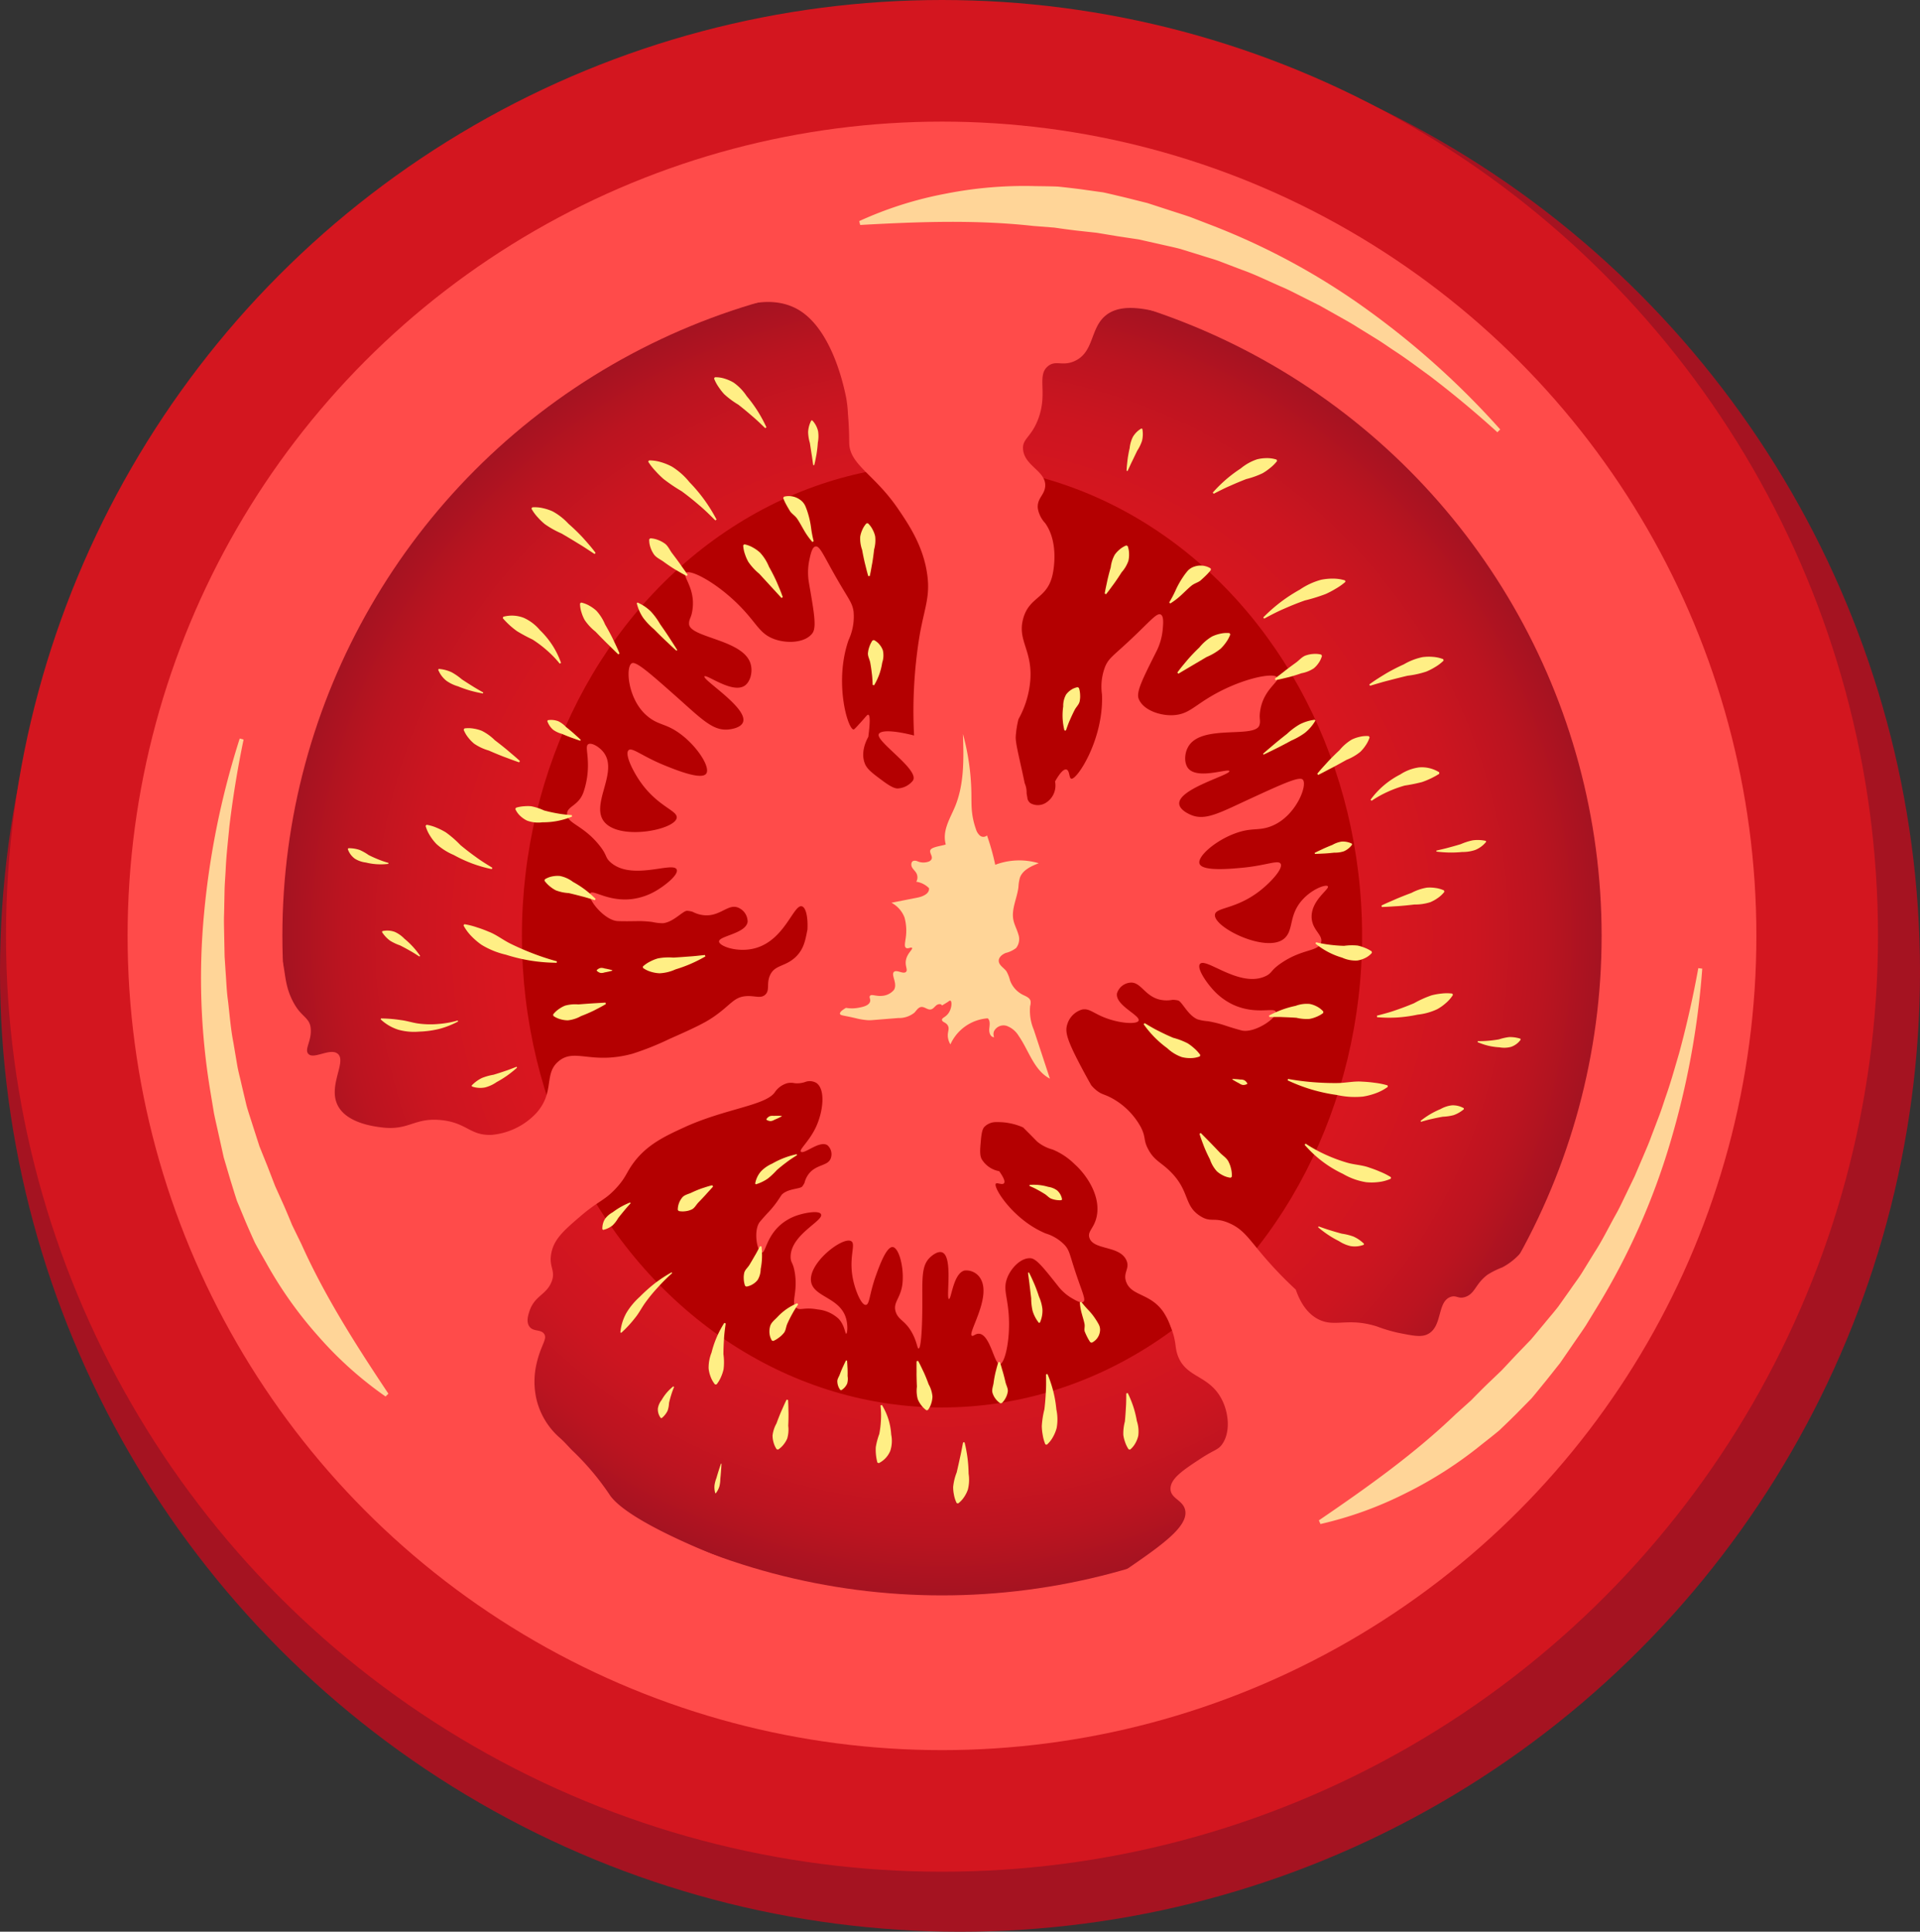 <svg id="Pizza" xmlns="http://www.w3.org/2000/svg" xmlns:xlink="http://www.w3.org/1999/xlink" viewBox="0 0 395.342 397.812"><rect x="0" y="0" width="395.342" height="397.812" fill="#333333" stroke="none"/><defs><radialGradient id="radial-gradient" cx="193.964" cy="192.729" r="167.689" gradientUnits="userSpaceOnUse"><stop offset="0" stop-color="#ff4b4a"/><stop offset="1" stop-color="#ff4b4a"/></radialGradient><radialGradient id="radial-gradient-2" cx="193.964" cy="192.729" r="135.821" gradientUnits="userSpaceOnUse"><stop offset="0" stop-color="#e0161f"/><stop offset="0.5" stop-color="#de161f"/><stop offset="0.68" stop-color="#d7161f"/><stop offset="0.808" stop-color="#cc1520"/><stop offset="0.911" stop-color="#bb1420"/><stop offset="1" stop-color="#a51321"/></radialGradient></defs><g id="Ingreds"><g id="Tomato_Big" data-name="Tomato Big"><circle id="Flesh_B" data-name="Flesh B" cx="197.671" cy="200.142" r="197.671" style="fill:#a51321"/><circle id="Flesh_B-2" data-name="Flesh B" cx="193.964" cy="192.729" r="192.729" style="fill:#d3161f"/><circle id="Flesh_A" data-name="Flesh A" cx="193.964" cy="192.729" r="167.689" style="fill:url(#radial-gradient)"/><circle id="Shadow_B" data-name="Shadow B" cx="193.964" cy="192.729" r="135.821" style="fill:url(#radial-gradient-2)"/><ellipse id="Shadow_A" data-name="Shadow A" cx="193.964" cy="192.729" rx="86.5" ry="97.123" style="fill:#b40001"/><path d="M1305.684,1527.791c.028-.105-.581-.177-1.717-.267C1305.037,1527.797,1305.656,1527.898,1305.684,1527.791Z" transform="translate(-1136 -1200)" style="fill:#ff4b4a"/><path d="M1451.369,1454.949c-.176-.093-1.819,3.862-6.07,6.07a16.153,16.153,0,0,0-3.035,1.518c-2.48,1.862-2.519,3.879-4.553,4.553-1.464.485-1.808-.439-3.035,0-2.775.993-1.631,5.938-4.553,7.588-1.364.77-2.995.443-6.257-.211a32.394,32.394,0,0,1-4.365-1.307c-6.135-1.926-8.681.314-12.14-1.518-1.442-.763-3.268-2.353-4.553-6.07-.979-.901-2.631-2.469-4.553-4.553-4.887-5.297-5.67-7.587-9.105-9.105-3.163-1.398-3.747-.008-6.07-1.518-3.383-2.198-2.046-5.083-6.07-9.105-1.997-1.996-3.291-2.23-4.553-4.553-1.091-2.008-.442-2.399-1.518-4.553a14.985,14.985,0,0,0-6.07-6.07c-1.534-.822-1.938-.663-3.035-1.518a7.219,7.219,0,0,1-1.145-1.111c-.47-.832-1.091-1.94-1.89-3.442-3.151-5.922-3.543-7.554-3.035-9.105a4.514,4.514,0,0,1,3.035-3.035c1.341-.276,2.154.572,4.094,1.422,3.37,1.477,7.24,1.687,7.551.872.42-1.101-4.838-3.152-4.452-5.615a3.137,3.137,0,0,1,2.808-2.226c2.139-.132,2.922,2.806,6.06,3.515a6.376,6.376,0,0,0,2.567.032h.002a4.666,4.666,0,0,1,1.148.132c.812.212,2.004,3.057,4.014,3.886a9.964,9.964,0,0,0,2.172.392,23.898,23.898,0,0,1,2.508.57c.925.257,1.033.341,2.439.769.908.276,1.727.503,1.918.551,2.698.673,7.478-2.634,7.083-3.841-.319-.974-4.051.659-8.669-1.396a12.994,12.994,0,0,1-3.917-2.772c-1.624-1.669-3.78-4.782-3.038-5.677,1.198-1.444,8.197,5.015,13.512,2.505,1.429-.675.941-1.15,3.276-2.729,4.371-2.955,7.548-2.296,8.132-4.161.51-1.63-1.9-2.538-1.935-5.324-.044-3.47,3.783-5.736,3.336-6.293-.347-.433-3.04.457-5.08,2.623-3.09,3.281-1.84,6.327-3.871,8.122-3.562,3.148-14.646-2.246-14.291-4.91.208-1.56,4.434-1.036,9.461-5.063,2.216-1.776,4.632-4.471,4.058-5.418-.511-.843-2.973.38-7.965.842-2.478.229-8.149.754-8.725-.834-.525-1.449,3.176-4.69,7.204-6.205,3.745-1.408,4.931-.406,7.841-1.645,4.859-2.068,7.279-8.428,6.197-9.486-.695-.679-4.002.808-10.649,3.87-6.42,2.958-9.342,4.651-12.312,3.43-.284-.117-2.396-.985-2.465-2.332-.159-3.09,10.567-5.914,10.325-6.713-.19-.626-6.561,1.806-8.477-.565-.912-1.128-.806-3.334.218-4.781,3.022-4.268,13.623-1.343,14.456-4.14.307-1.031-.179-1.232.207-3.284.775-4.12,3.933-5.649,3.473-6.492-.613-1.125-7.052.098-13.165,3.579-4.046,2.304-5.088,3.945-8.132,4.161-2.755.196-6.365-1.016-7.26-3.389-.543-1.44.9-4.231,3.68-9.777a12.509,12.509,0,0,0,1.278-4.511c.106-1.238.232-2.703-.406-3.039-.848-.447-2.273,1.504-6.723,5.637-3.131,2.908-3.921,3.331-4.664,4.93a11.391,11.391,0,0,0-.715,5.887c.392,9.15-5.132,17.629-6.321,17.352-.481-.112-.314-1.723-1.012-1.892-.613-.148-1.454.918-2.332,2.465a4.186,4.186,0,0,1-2.026,4.47,3.098,3.098,0,0,1-3.035,0,1.742,1.742,0,0,1-.599-.851c-.064-.398-.128-.796-.197-1.189a4.771,4.771,0,0,0-.401-2.1c-.878-4.367-1.894-8.051-1.839-9.518a19.269,19.269,0,0,1,.571-3.65,19.648,19.648,0,0,0,2.464-8.491c.265-5.826-2.674-7.787-1.518-12.14,1.241-4.674,4.946-4.061,6.07-9.105.151-.676,1.382-6.548-1.518-10.623a5.923,5.923,0,0,1-1.518-3.035c-.202-2.103,1.383-2.72,1.518-4.553.23-3.148-4.24-4.132-4.553-7.588-.201-2.222,1.593-2.408,3.035-6.07,2.171-5.512-.32-9.083,2.079-11.074,1.618-1.342,2.987.085,5.508-1.067,3.911-1.787,3.2-6.401,6.07-9.105,5.308-5,17.006,2.051,18.211,0,1.443-2.457-11.88-18.486-31.869-22.763-14.061-3.009-25.777.953-36.421,4.553-17.026,5.758-29.588,15.009-28.834,16.693.581,1.295,8.207-3.747,15.232-.334,6.196,3.01,9.324,12.266,10.567,18.545a24.431,24.431,0,0,1,.354,3.217c.283,3.258.249,5.478.268,6.124.134,4.454,5.204,6.403,10.001,13.423,2.346,3.433,5.277,7.831,6.07,13.658.606,4.454-.487,6.568-1.518,12.14a96.061,96.061,0,0,0-1.198,20.964c-3.508-.896-6.515-1.218-7.214-.392-1.165,1.377,8.764,7.612,6.894,9.779a4.318,4.318,0,0,1-3.035,1.518c-.432-.004-1.123-.1-3.035-1.518-2.166-1.605-3.248-2.407-3.72-3.546-1.003-2.422.351-4.968.685-5.56.474-3.658.272-4.478,0-4.553-.206-.056-.435.32-1.517,1.518-.921,1.019-1.381,1.526-1.518,1.518-1.218-.08-4.047-9.795-1.021-18.439a11.394,11.394,0,0,0,1.021-5.842c-.247-1.746-.881-2.38-3.035-6.07-3.062-5.245-3.86-7.526-4.801-7.344-.708.137-1.012,1.575-1.269,2.791a12.511,12.511,0,0,0-.084,4.688c1.054,6.113,1.626,9.203.689,10.423-1.544,2.012-5.35,2.126-7.93,1.14-2.85-1.089-3.373-2.962-6.577-6.339-4.843-5.104-10.65-8.139-11.563-7.241-.684.673,1.895,3.053,1.443,7.22-.225,2.076-.749,2.127-.754,3.203-.013,2.918,10.981,3.19,12.637,8.151.561,1.682.023,3.824-1.177,4.639-2.521,1.713-7.915-2.461-8.277-1.916-.463.695,8.984,6.506,7.937,9.417-.457,1.269-2.729,1.488-3.035,1.518-3.197.307-5.503-2.16-10.79-6.851-5.475-4.857-8.209-7.239-9.07-6.79-1.343.699-.869,7.487,3.182,10.874,2.426,2.029,3.852,1.414,7.028,3.846,3.417,2.616,6.02,6.791,5.097,8.026-1.012,1.353-6.287-.792-8.592-1.73-4.644-1.889-6.646-3.772-7.38-3.114-.824.74.707,4.02,2.314,6.361,3.645,5.312,7.84,6.035,7.588,7.588-.411,2.53-12.222,4.781-15.1.559-2.52-3.697,3.252-10.239-.075-14.216-.886-1.059-2.397-1.913-3.035-1.518-.661.41.017,1.912-.072,4.86a16.92,16.92,0,0,1-.902,4.986c-1.001,2.89-3.411,2.864-3.395,4.535.018,1.954,3.25,2.244,6.577,6.339,1.777,2.187,1.173,2.501,2.345,3.561,4.359,3.942,12.93-.212,13.658,1.518.451,1.071-2.514,3.426-4.553,4.553a13.002,13.002,0,0,1-4.553,1.518c-5.015.629-8.114-2.016-8.701-1.176-.728,1.04,2.889,5.591,5.666,5.728.197.01,1.047.03,1.995.029.152,0,.406-.004.913-.009,1.608-.018,1.477-.021,1.645-.02a23.283,23.283,0,0,1,2.566.182,9.939,9.939,0,0,0,2.193.254c2.164-.211,4.129-2.589,4.968-2.556a4.674,4.674,0,0,1,1.137.206l.002.001a6.373,6.373,0,0,0,2.466.713c3.209.231,4.809-2.354,6.819-1.608a3.137,3.137,0,0,1,2.042,2.944c-.344,2.469-5.971,2.909-5.888,4.084.067.95,3.853,2.356,7.479,1.353,6.112-1.691,7.886-9.154,9.604-8.607.818.261,1.253,2.229,1.123,4.807-.408,1.87-.624,4.045-2.641,5.815-2.107,1.85-4.106,1.433-5.071,3.574-.779,1.729.029,3.103-1,4.013-.948.84-2.161.136-3.967.282-2.52.203-3.084,1.807-6.655,4.27-1.871,1.29-4.259,2.411-9.105,4.553a57.633,57.633,0,0,1-7.588,3.035c-8.483,2.306-11.835-1.219-15.176,1.518-3.167,2.594-.73,6.23-4.553,10.623a14.35,14.35,0,0,1-9.105,4.553c-4.62.285-5.193-2.509-10.623-3.035-5.523-.535-6.528,2.202-12.14,1.518-1.631-.199-7.259-.885-9.105-4.553-2.046-4.065,1.937-9.045,0-10.623-1.562-1.273-4.986,1.288-6.07,0-.829-.984.825-2.741.5-5.374-.241-1.954-1.743-2.239-3.14-4.508-3.41-5.543-1.05-9.649-4.949-12.882-.881-.731-2.127-1.764-3.035-1.518-5.326,1.446-4.993,61.219,25.798,97.123,29.904,34.871,79.538,36.901,89.336,37.672-7.461-1.902-36.938-12.206-42.292-19.462a54.064,54.064,0,0,0-7.588-9.105c-1.013-.956-1.65-1.841-3.035-3.035a15.248,15.248,0,0,1-4.553-7.588,16.224,16.224,0,0,1,0-7.588c.885-3.826,2.285-5.03,1.517-6.07-.706-.958-2.248-.377-3.035-1.518-.648-.939-.246-2.262,0-3.035,1.049-3.295,3.448-3.395,4.553-6.07,1.003-2.43-.622-3.041,0-6.07.593-2.89,2.66-4.663,6.07-7.588,3.738-3.206,5.019-3.134,7.588-6.07,1.674-1.913,1.791-2.791,3.035-4.553,2.826-4,6.67-5.769,10.623-7.588,8.323-3.83,16.629-4.474,18.637-7.168a4.645,4.645,0,0,1,2.609-1.938,3.617,3.617,0,0,1,1.518,0,5.06,5.06,0,0,0,2.372-.319,2.652,2.652,0,0,1,2.181.319c1.822,1.375,1.33,5.814-.146,9-1.362,2.939-3.522,4.687-3.121,5.098.646.664,3.85-2.408,5.48-1.318a2.468,2.468,0,0,1,.659,2.74c-.614,1.57-2.969,1.157-4.513,3.161a5.015,5.015,0,0,0-.872,1.82l-.001.001a3.665,3.665,0,0,1-.474.775c-.42.509-2.844.418-4.101,1.578-.214.197-.072.062-.999,1.42a18.834,18.834,0,0,1-1.236,1.601c-.489.575-.585.624-1.355,1.486-.497.556-.93,1.065-1.028,1.186-1.373,1.702-.595,6.207.396,6.325.801.095.87-3.109,3.865-5.723a10.223,10.223,0,0,1,3.274-1.878c1.729-.607,4.663-1.114,5.055-.289.634,1.333-6.291,4.189-6.259,8.811.009,1.242.509,1.052.863,3.24.662,4.096-.859,6.145.278,7.179.778.708,1.553-.154,4.439.381a7.345,7.345,0,0,1,4.35,1.968c1.232,1.369,1.285,3.076,1.518,3.035.22-.038.377-1.602,0-3.035-1.148-4.366-6.44-4.458-7.185-7.447-.97-3.891,6.521-9.66,8.232-8.571,1.044.665-.728,3.506.482,8.426.533,2.169,1.657,4.784,2.523,4.688.77-.086.713-2.247,2.035-5.962.656-1.844,2.158-6.063,3.482-5.949,1.208.104,2.296,3.818,2.043,7.193-.249,3.321-2.069,4.105-1.421,6.138.565,1.774,2.037,1.772,3.468,4.518.935,1.795.969,3.065,1.249,3.042.526-.044.751-4.544.762-8.879.014-5.559-.227-8.204,1.627-9.919.177-.164,1.495-1.384,2.48-.987,2.257.909.723,9.496,1.373,9.588.51.072.883-5.279,3.208-5.862a3.401,3.401,0,0,1,3.339,1.738c2.2,3.838-2.737,11.179-1.83,11.684.326.182.694-.437,1.45-.405,2.335.098,3.167,6.341,4.308,6.266,1.013-.067,2.259-5.115,1.802-10.578-.305-3.649-1.131-4.936-.278-7.179.772-2.03,2.831-4.205,4.82-4.058,1.207.089,2.721,2.042,5.757,5.861a9.836,9.836,0,0,0,2.796,2.405c.848.486,1.851,1.06,2.303.716.6-.457-.321-2.12-1.797-6.662-1.039-3.196-1.079-3.9-1.974-4.959a8.96,8.96,0,0,0-3.963-2.458c-6.658-2.749-10.879-9.495-10.289-10.252.239-.306,1.333.346,1.685-.096.308-.388-.174-1.341-.987-2.479a5.295,5.295,0,0,1-3.622-2.508c-.422-.873-.326-1.929-.134-4.039.169-1.865.474-2.321.698-2.576a3.353,3.353,0,0,1,2.479-.987,12.884,12.884,0,0,1,5.501,1.093c1.221,1.218,1.518,1.517,1.518,1.518,1.062,1.074,1.216,1.257,1.518,1.517a8.385,8.385,0,0,0,3.035,1.518,13.931,13.931,0,0,1,4.553,3.035c2.322,2.06,5.361,6.368,4.553,10.623-.488,2.57-2.004,3.148-1.517,4.553.883,2.546,6.171,1.522,7.588,4.553.828,1.77-.769,2.563,0,4.553,1.117,2.888,4.885,2.249,7.588,6.07a13.769,13.769,0,0,1,1.518,3.035c1.302,3.211.809,4.192,1.517,6.07,1.76,4.662,6.506,3.887,9.105,9.105,1.39,2.79,1.724,6.674,0,9.105-.861,1.214-1.492,1.019-4.553,3.035-3.389,2.233-6.031,3.974-6.07,6.07-.04,2.135,2.654,2.34,3.035,4.553.573,3.326-4.909,7.17-12.14,12.14-4.789,3.292-6.18,3.761-6.07,4.553.397,2.866,19.887,5.753,34.904,1.518C1436.371,1518.129,1452.035,1455.302,1451.369,1454.949Z" transform="translate(-1136 -1200)" style="fill:#ff4b4a"/><path d="M1341.888,1480.51c.242.706.409,1.407.63,2.102q.291,1.043.531,2.075c.161.69.611,1.354.431,2.06a3.745,3.745,0,0,1-.373,1.075,4.053,4.053,0,0,1-.829,1.132l-.306.03a3.726,3.726,0,0,1-1.024-.977,3.614,3.614,0,0,1-.54-1.037c-.283-.703.084-1.448.18-2.169q.142-1.083.391-2.158c.193-.716.351-1.428.602-2.134Z" transform="translate(-1136 -1200)" style="fill:#ffef85"/><path d="M1358.637,1468.089a19.669,19.669,0,0,0,1.461,1.698,12.359,12.359,0,0,1,1.474,1.859,12.011,12.011,0,0,1,.701,1.173,2.306,2.306,0,0,1,.21,1.395,3.004,3.004,0,0,1-1.677,2.297l-.296-.085a8.604,8.604,0,0,1-.698-1.193c-.173-.341-.299-.63-.407-.895-.249-.499.034-1.068-.102-1.729-.127-.633-.356-1.337-.559-2.087a11.31,11.31,0,0,1-.399-2.331Z" transform="translate(-1136 -1200)" style="fill:#ffef85"/><path d="M1325.036,1480.248c.444.779.798,1.583,1.189,2.384q.545,1.21.989,2.452a6.196,6.196,0,0,1,.786,2.509,4.944,4.944,0,0,1-.229,1.363,4.445,4.445,0,0,1-.712,1.428l-.304.047a4.74,4.74,0,0,1-1.121-1.12,5.141,5.141,0,0,1-.666-1.181,6.561,6.561,0,0,1-.17-2.564q-.061-1.29-.076-2.6c.017-.88-.019-1.751.016-2.644Z" transform="translate(-1136 -1200)" style="fill:#ffef85"/><path d="M1310.407,1480.197c.063.539.071,1.068.109,1.602q.029.796.009,1.582a3.492,3.492,0,0,1-.092,1.563,3.002,3.002,0,0,1-1.202,1.349l-.202-.039a3.002,3.002,0,0,1-.613-1.699c-.051-.537.312-.994.496-1.485q.273-.738.597-1.466c.234-.482.438-.969.697-1.446Z" transform="translate(-1136 -1200)" style="fill:#ffef85"/><path d="M1284.558,1501.433q-.076,1.566-.235,3.116a6.766,6.766,0,0,1-.193,1.543,4.297,4.297,0,0,1-.748,1.436l-.101-.02a4.295,4.295,0,0,1-.16-1.611,6.765,6.765,0,0,1,.395-1.504q.428-1.498.941-2.98Z" transform="translate(-1136 -1200)" style="fill:#ffef85"/><path d="M1300.342,1468.634a20.498,20.498,0,0,0-1.235,1.99q-.553.997-.997,1.995c-.302.673-.289,1.471-.796,1.991a4.914,4.914,0,0,1-.843.793,5.664,5.664,0,0,1-1.242.753l-.295-.088a3.382,3.382,0,0,1-.483-1.451,3.839,3.839,0,0,1,.087-1.344c.168-.881.962-1.431,1.535-2.043a11.883,11.883,0,0,1,1.902-1.652,12.035,12.035,0,0,1,2.175-1.185Z" transform="translate(-1136 -1200)" style="fill:#ffef85"/><path d="M1292.797,1456.694a15.967,15.967,0,0,1,.102,2.329,14.747,14.747,0,0,1-.272,2.327,4.378,4.378,0,0,1-.638,2.264,3.697,3.697,0,0,1-.938.826,3.51,3.51,0,0,1-1.369.52l-.264-.159a4.697,4.697,0,0,1-.272-1.394,4.201,4.201,0,0,1,.07-1.137c.09-.715.735-1.176,1.104-1.789q.549-.912,1.094-1.868c.39-.632.709-1.298,1.08-1.973Z" transform="translate(-1136 -1200)" style="fill:#ffef85"/><path d="M1347.869,1462.052c.423.793.775,1.615,1.137,2.439q.516,1.244.927,2.529a8.709,8.709,0,0,1,.711,2.6,5.96,5.96,0,0,1-.53,2.777l-.204.025a7.274,7.274,0,0,1-1.291-2.459,11.518,11.518,0,0,1-.291-2.595l-.314-2.614c-.091-.88-.231-1.753-.34-2.641Z" transform="translate(-1136 -1200)" style="fill:#ffef85"/><path d="M1300.119,1437.888c-.75.476-1.486.943-2.173,1.476q-1.042.773-2.002,1.612a15.461,15.461,0,0,1-1.84,1.737,8.798,8.798,0,0,1-2.455,1.181l-.155-.135a5.204,5.204,0,0,1,1.234-2.57,7.326,7.326,0,0,1,2.266-1.553,17.446,17.446,0,0,1,2.461-1.174,18.008,18.008,0,0,1,2.588-.765Z" transform="translate(-1136 -1200)" style="fill:#ffef85"/><path d="M1274.402,1462.19a38.295,38.295,0,0,0-2.889,2.868,32.786,32.786,0,0,0-2.56,3.099c-.798,1.074-1.375,2.285-2.227,3.3a23.793,23.793,0,0,1-2.804,3.023l-.184-.091a10.152,10.152,0,0,1,1.274-4.064,14.429,14.429,0,0,1,2.69-3.234,34.104,34.104,0,0,1,3.115-2.789,28.886,28.886,0,0,1,3.465-2.279Z" transform="translate(-1136 -1200)" style="fill:#ffef85"/><path d="M1351.686,1482.967a25.611,25.611,0,0,1,1.193,3.56,24.669,24.669,0,0,1,.635,3.738,9.784,9.784,0,0,1,.058,3.818,7.918,7.918,0,0,1-.735,1.811,5.918,5.918,0,0,1-1.29,1.632l-.3-.072a8.473,8.473,0,0,1-.543-1.943,11.273,11.273,0,0,1-.19-1.801,18.159,18.159,0,0,1,.535-3.469q.209-1.756.297-3.557c.085-1.205.057-2.416.039-3.651Z" transform="translate(-1136 -1200)" style="fill:#ffef85"/><path d="M1298.267,1488.301c.071.9.06,1.783.094,2.676q.009,1.33-.057,2.646a6.488,6.488,0,0,1-.208,2.615,5.12,5.12,0,0,1-.703,1.188,4.628,4.628,0,0,1-1.167,1.095l-.302-.06a4.633,4.633,0,0,1-.656-1.459,5.123,5.123,0,0,1-.193-1.367,6.49,6.49,0,0,1,.812-2.495q.444-1.24.964-2.464c.373-.811.703-1.631,1.115-2.434Z" transform="translate(-1136 -1200)" style="fill:#ffef85"/><path d="M1348.004,1444.022a10.84,10.84,0,0,1,1.92.017,10.517,10.517,0,0,1,1.909.38,4.043,4.043,0,0,1,1.826.729,3.104,3.104,0,0,1,1.027,1.855l-.13.16a4.841,4.841,0,0,1-1.97-.263c-.558-.164-.926-.663-1.423-.98q-.737-.47-1.533-.896c-.527-.301-1.085-.541-1.659-.798Z" transform="translate(-1136 -1200)" style="fill:#ffef85"/><path d="M1282.823,1444.356c-.493.584-1.015,1.105-1.5,1.672q-.75.815-1.504,1.59c-.505.519-.824,1.267-1.522,1.514a3.946,3.946,0,0,1-1.118.3,4.227,4.227,0,0,1-1.422-.035l-.198-.236a4.01,4.01,0,0,1,.853-2.466c.451-.641,1.298-.759,1.975-1.084a21.179,21.179,0,0,1,2.09-.871c.729-.23,1.436-.483,2.187-.648Z" transform="translate(-1136 -1200)" style="fill:#ffef85"/><path d="M1285.426,1472.547c-.144,1.082-.3,2.134-.348,3.194-.075,1.052-.111,2.094-.121,3.132a11.882,11.882,0,0,1,.031,3.11,8.408,8.408,0,0,1-.51,1.547,6.393,6.393,0,0,1-.94,1.583l-.308.002a5.409,5.409,0,0,1-.919-1.627,6.537,6.537,0,0,1-.4-1.661,8.327,8.327,0,0,1,.603-3.283,20.497,20.497,0,0,1,2.623-6.107Z" transform="translate(-1136 -1200)" style="fill:#ffef85"/><path d="M1317.591,1489.338a13.264,13.264,0,0,1,1.327,2.904,13.55,13.55,0,0,1,.592,3.212,6.54,6.54,0,0,1-.191,3.316,4.893,4.893,0,0,1-2.383,2.554l-.278-.133a10.278,10.278,0,0,1-.327-3.172,14.723,14.723,0,0,1,.718-2.7,20.162,20.162,0,0,0,.343-2.868,17.815,17.815,0,0,0-.092-3.013Z" transform="translate(-1136 -1200)" style="fill:#ffef85"/><path d="M1334.616,1497.028a31.264,31.264,0,0,1,.599,3.197,28.456,28.456,0,0,1,.228,3.255,8.345,8.345,0,0,1-.145,3.267,6.604,6.604,0,0,1-.753,1.511,5.233,5.233,0,0,1-1.259,1.359l-.299-.073a6.402,6.402,0,0,1-.563-1.727,7.817,7.817,0,0,1-.161-1.596,11.044,11.044,0,0,1,.729-2.999q.353-1.512.683-3.055c.247-1.029.416-2.072.632-3.129Z" transform="translate(-1136 -1200)" style="fill:#ffef85"/><path d="M1368.212,1486.882a22.209,22.209,0,0,1,1.144,2.796,20.84,20.84,0,0,1,.728,2.955,6.954,6.954,0,0,1,.294,3.046,5.628,5.628,0,0,1-.57,1.481,4.587,4.587,0,0,1-1.104,1.362l-.305-.045a6.106,6.106,0,0,1-.748-1.531,6.946,6.946,0,0,1-.351-1.426,9.77,9.77,0,0,1,.321-2.783q.133-1.406.209-2.85c.077-.968.063-1.938.082-2.934Z" transform="translate(-1136 -1200)" style="fill:#ffef85"/><path d="M1274.802,1485.63a17.076,17.076,0,0,0-.602,1.658q-.258.824-.441,1.637a5.617,5.617,0,0,1-.302,1.617,4.609,4.609,0,0,1-1.196,1.497l-.204-.021a2.917,2.917,0,0,1-.594-1.967,3.75,3.75,0,0,1,.769-1.732,9.695,9.695,0,0,1,1.074-1.536,9.942,9.942,0,0,1,1.333-1.278Z" transform="translate(-1136 -1200)" style="fill:#ffef85"/><path d="M1265.843,1447.805c-.446.51-.9.991-1.312,1.51q-.635.756-1.232,1.515a6.658,6.658,0,0,1-1.165,1.524,4.872,4.872,0,0,1-1.934.928l-.165-.122a3.668,3.668,0,0,1,.555-2.159,4.899,4.899,0,0,1,1.566-1.35,15.587,15.587,0,0,1,1.723-1.129,16.833,16.833,0,0,1,1.848-.886Z" transform="translate(-1136 -1200)" style="fill:#ffef85"/><path d="M1277.386,1318.607c-.838-.41-1.616-.894-2.42-1.357q-1.178-.725-2.287-1.542c-.738-.542-1.674-.901-2.144-1.717a5.279,5.279,0,0,1-.613-1.301,4.61,4.61,0,0,1-.244-1.625l.227-.209a4.986,4.986,0,0,1,1.593.345,5.56,5.56,0,0,1,1.249.644c.78.472,1.111,1.387,1.656,2.1q.816,1.068,1.612,2.174c.512.758,1.065,1.478,1.575,2.255Z" transform="translate(-1136 -1200)" style="fill:#ffef85"/><path d="M1303.273,1311.614a14.776,14.776,0,0,1-1.715-2.402c-.492-.84-.927-1.671-1.401-2.369-.488-.723-1.214-1.061-1.567-1.718-.197-.327-.408-.677-.632-1.087a9.971,9.971,0,0,1-.687-1.465l.134-.277a3.942,3.942,0,0,1,3.327.616,3.137,3.137,0,0,1,1.095,1.315,13.7,13.7,0,0,1,.558,1.565,17.627,17.627,0,0,1,.623,2.901,23.015,23.015,0,0,0,.535,2.773Z" transform="translate(-1136 -1200)" style="fill:#ffef85"/><path d="M1263.316,1334.756c-.822-.761-1.583-1.559-2.387-2.321q-1.173-1.167-2.306-2.351a10.694,10.694,0,0,1-2.229-2.389,7.859,7.859,0,0,1-.656-1.558,6.226,6.226,0,0,1-.311-1.854l.238-.196a5.833,5.833,0,0,1,1.761.692,7.415,7.415,0,0,1,1.388,1.01,9.721,9.721,0,0,1,1.777,2.812q.842,1.438,1.587,2.934c.474,1.013.973,2.005,1.391,3.047Z" transform="translate(-1136 -1200)" style="fill:#ffef85"/><path d="M1255.472,1352.537c-.649-.196-1.27-.44-1.905-.658q-.94-.351-1.853-.746a5.562,5.562,0,0,1-1.8-.834,4.138,4.138,0,0,1-1.222-1.805l.105-.176a4.138,4.138,0,0,1,2.168.217,5.565,5.565,0,0,1,1.59,1.187q.782.616,1.537,1.275c.494.456,1.004.886,1.485,1.363Z" transform="translate(-1136 -1200)" style="fill:#ffef85"/><path d="M1253.786,1368.165a15.463,15.463,0,0,1-6.092,1.177,6.621,6.621,0,0,1-3.165-.342,5.449,5.449,0,0,1-1.361-.929,4.32,4.32,0,0,1-1.053-1.448l.13-.279a7.104,7.104,0,0,1,1.68-.303,7.882,7.882,0,0,1,1.454-.002,11.787,11.787,0,0,1,2.635.86q1.354.371,2.784.619a24.646,24.646,0,0,0,2.936.344Z" transform="translate(-1136 -1200)" style="fill:#ffef85"/><path d="M1258.489,1385.384c-.921-.277-1.805-.579-2.716-.797q-1.345-.364-2.67-.667a8.861,8.861,0,0,1-2.638-.557,6.435,6.435,0,0,1-1.185-.779,5.821,5.821,0,0,1-1.153-1.193l.057-.303a4.412,4.412,0,0,1,1.592-.613,5.317,5.317,0,0,1,1.53-.075,6.546,6.546,0,0,1,2.682,1.22,20.223,20.223,0,0,1,2.466,1.586,21.627,21.627,0,0,1,2.194,1.915Z" transform="translate(-1136 -1200)" style="fill:#ffef85"/><path d="M1296.915,1323.142l-4.566-4.97a11.983,11.983,0,0,1-2.247-2.436,8.524,8.524,0,0,1-.694-1.567,6.695,6.695,0,0,1-.382-1.871l.231-.203a5.812,5.812,0,0,1,1.81.681,7.505,7.505,0,0,1,1.439,1.035,9.669,9.669,0,0,1,1.835,2.912q.851,1.497,1.562,3.066c.45,1.06.912,2.104,1.275,3.196Z" transform="translate(-1136 -1200)" style="fill:#ffef85"/><path d="M1281.245,1396.967a30.545,30.545,0,0,1-2.995,1.512,29.709,29.709,0,0,1-3.159,1.156,8.875,8.875,0,0,1-3.271.799,6.963,6.963,0,0,1-1.711-.286,5.468,5.468,0,0,1-1.713-.812l-.017-.308a6.624,6.624,0,0,1,1.545-1.04,8.3,8.3,0,0,1,1.538-.615,11.75,11.75,0,0,1,3.188-.165q1.602-.096,3.224-.225c1.09-.061,2.168-.203,3.275-.311Z" transform="translate(-1136 -1200)" style="fill:#ffef85"/><path d="M1250.627,1398.274a35.942,35.942,0,0,1-5.275-.429,35.215,35.215,0,0,1-5.196-1.239,16.8,16.8,0,0,1-4.983-2.021,13.83,13.83,0,0,1-2.075-1.759,9.696,9.696,0,0,1-1.662-2.251l.181-.249a15.603,15.603,0,0,1,2.642.671c.836.259,1.627.564,2.401.89,1.566.603,2.892,1.68,4.414,2.432q2.272,1.119,4.673,2.038a50.036,50.036,0,0,0,4.921,1.613Z" transform="translate(-1136 -1200)" style="fill:#ffef85"/><path d="M1283.293,1307.172c-1.104-1.104-2.198-2.187-3.377-3.17q-1.736-1.5-3.561-2.839a35.67,35.67,0,0,1-3.727-2.519,19.158,19.158,0,0,1-1.632-1.612,12.431,12.431,0,0,1-1.519-1.946l.146-.271a8.299,8.299,0,0,1,2.507.371,11.697,11.697,0,0,1,2.256.928,14.439,14.439,0,0,1,3.592,3.195,32.975,32.975,0,0,1,3.075,3.655,34.006,34.006,0,0,1,2.49,4.028Z" transform="translate(-1136 -1200)" style="fill:#ffef85"/><path d="M1242.9,1356.989c-1.077-.347-2.111-.766-3.168-1.147q-1.565-.606-3.091-1.28a10.367,10.367,0,0,1-3.013-1.412,7.76,7.76,0,0,1-1.197-1.233,6.099,6.099,0,0,1-.958-1.64l.156-.266a6.089,6.089,0,0,1,1.899.038,7.753,7.753,0,0,1,1.66.445,10.364,10.364,0,0,1,2.7,1.944q1.331,1.005,2.622,2.076c.847.738,1.717,1.438,2.545,2.209Z" transform="translate(-1136 -1200)" style="fill:#ffef85"/><path d="M1315.686,1341.05c-.041-.808-.058-1.582-.17-2.349-.085-.761-.195-1.504-.326-2.228-.132-.733-.59-1.401-.454-2.128a4.802,4.802,0,0,1,.271-1.142,5.324,5.324,0,0,1,.644-1.31l.297-.081a3.501,3.501,0,0,1,1.182.962,3.918,3.918,0,0,1,.658,1.161,4.657,4.657,0,0,1-.134,2.529,12.91,12.91,0,0,1-.61,2.431,13.365,13.365,0,0,1-1.06,2.234Z" transform="translate(-1136 -1200)" style="fill:#ffef85"/><path d="M1314.782,1318.642c-.277-.897-.47-1.797-.708-2.695q-.315-1.349-.554-2.701a7.042,7.042,0,0,1-.4-2.706,5.498,5.498,0,0,1,.411-1.374,4.837,4.837,0,0,1,.883-1.39l.308-.01a4.836,4.836,0,0,1,.975,1.327,5.499,5.499,0,0,1,.503,1.343,7.042,7.042,0,0,1-.216,2.727q-.146,1.365-.37,2.732c-.177.912-.309,1.823-.524,2.737Z" transform="translate(-1136 -1200)" style="fill:#ffef85"/><path d="M1260.759,1406.765c-.811.509-1.66.923-2.507,1.364q-1.283.622-2.616,1.122a6.884,6.884,0,0,1-2.703.872,5.456,5.456,0,0,1-1.468-.205,4.663,4.663,0,0,1-1.524-.702l-.045-.305a5.232,5.232,0,0,1,1.213-1.13,5.91,5.91,0,0,1,1.26-.686,7.796,7.796,0,0,1,2.722-.247q1.37-.113,2.762-.206l2.815-.171Z" transform="translate(-1136 -1200)" style="fill:#ffef85"/><path d="M1230.331,1410.354a17.438,17.438,0,0,1-3.86,1.531,19.832,19.832,0,0,1-4.179.568,11.985,11.985,0,0,1-4.228-.382,9.421,9.421,0,0,1-3.68-2.146l.077-.19a28.781,28.781,0,0,1,4.07.337c1.291.147,2.523.595,3.828.74a18.484,18.484,0,0,0,3.936.061,19.986,19.986,0,0,0,3.956-.709Z" transform="translate(-1136 -1200)" style="fill:#ffef85"/><path d="M1237.264,1378.99a28.412,28.412,0,0,1-4.016-1.153,28.804,28.804,0,0,1-3.826-1.765,12.536,12.536,0,0,1-3.551-2.254,9.761,9.761,0,0,1-1.308-1.683,7.471,7.471,0,0,1-.93-2.056l.206-.229a8.944,8.944,0,0,1,2.134.64,13.652,13.652,0,0,1,1.829.928,21.375,21.375,0,0,1,3,2.612c1.021.846,2.071,1.664,3.164,2.444,1.08.805,2.234,1.51,3.409,2.227Z" transform="translate(-1136 -1200)" style="fill:#ffef85"/><path d="M1251.252,1336.669a22.017,22.017,0,0,0-2.658-2.752,24.241,24.241,0,0,0-2.962-2.227,35.004,35.004,0,0,1-3.185-1.713,16.798,16.798,0,0,1-2.916-2.664l.086-.296a6.753,6.753,0,0,1,4.258.231,9.302,9.302,0,0,1,3.294,2.516,17.716,17.716,0,0,1,2.597,3.154,17.328,17.328,0,0,1,1.755,3.602Z" transform="translate(-1136 -1200)" style="fill:#ffef85"/><path d="M1258.428,1314.089c-1.141-.739-2.246-1.496-3.4-2.179q-1.703-1.055-3.416-2.047a19.274,19.274,0,0,1-3.437-1.929,12.531,12.531,0,0,1-1.453-1.403,8.944,8.944,0,0,1-1.29-1.778l.145-.272a7.191,7.191,0,0,1,2.228.173,9.896,9.896,0,0,1,1.998.664,12.714,12.714,0,0,1,3.248,2.544,39.339,39.339,0,0,1,2.958,2.861c.915,1.024,1.822,2.041,2.632,3.143Z" transform="translate(-1136 -1200)" style="fill:#ffef85"/><path d="M1293.562,1288.172c-.908-.866-1.784-1.73-2.729-2.518q-1.385-1.207-2.807-2.318a17.52,17.52,0,0,1-2.883-2.137,11.209,11.209,0,0,1-1.145-1.451,8.346,8.346,0,0,1-.97-1.802l.169-.257a6.18,6.18,0,0,1,2.076.308,8.297,8.297,0,0,1,1.798.801,10.379,10.379,0,0,1,2.67,2.77,28.306,28.306,0,0,1,2.262,3.087,29.851,29.851,0,0,1,1.81,3.34Z" transform="translate(-1136 -1200)" style="fill:#ffef85"/><path d="M1275.292,1334.012c-.807-.711-1.572-1.458-2.36-2.186q-1.16-1.109-2.281-2.252a14.323,14.323,0,0,1-2.202-2.317,9.007,9.007,0,0,1-1.335-3.041l.158-.132a9.006,9.006,0,0,1,2.754,1.857,14.319,14.319,0,0,1,1.887,2.581q.924,1.306,1.808,2.646c.575.905,1.173,1.791,1.729,2.712Z" transform="translate(-1136 -1200)" style="fill:#ffef85"/><path d="M1215.966,1377.905a13.188,13.188,0,0,1-2.313.075,12.918,12.918,0,0,1-2.32-.354,5.472,5.472,0,0,1-2.24-.773,4.005,4.005,0,0,1-1.478-2.004l.12-.166a6.856,6.856,0,0,1,2.319.355,10.662,10.662,0,0,1,1.844,1.045q.954.486,1.974.894a20.459,20.459,0,0,0,2.11.724Z" transform="translate(-1136 -1200)" style="fill:#ffef85"/><path d="M1262.075,1399.901a16.067,16.067,0,0,1-1.601.36,1.849,1.849,0,0,1-.8.103,1.56,1.56,0,0,1-.8-.462v-.103a1.56,1.56,0,0,1,.8-.462,1.848,1.848,0,0,1,.8.103,16.123,16.123,0,0,1,1.601.359Z" transform="translate(-1136 -1200)" style="fill:#ffef85"/><path d="M1296.952,1429.907a16.078,16.078,0,0,1-1.486.695,1.849,1.849,0,0,1-.76.272,1.56,1.56,0,0,1-.881-.279l-.022-.1a1.56,1.56,0,0,1,.682-.623,1.848,1.848,0,0,1,.804-.072,16.077,16.077,0,0,1,1.641.007Z" transform="translate(-1136 -1200)" style="fill:#ffef85"/><path d="M1242.47,1419.867a22.815,22.815,0,0,1-2.01,1.615,21.366,21.366,0,0,1-2.205,1.366,7.371,7.371,0,0,1-2.363,1.094,5.192,5.192,0,0,1-2.721-.196l-.047-.2a7.295,7.295,0,0,1,2.134-1.558,11.744,11.744,0,0,1,2.365-.657q1.182-.354,2.366-.762c.798-.257,1.575-.573,2.372-.877Z" transform="translate(-1136 -1200)" style="fill:#ffef85"/><path d="M1222.359,1396.99c-.665-.424-1.309-.852-1.987-1.22q-.999-.574-2.009-1.081a10.285,10.285,0,0,1-2.031-.954,6.623,6.623,0,0,1-1.675-1.788l.077-.191a4.481,4.481,0,0,1,2.55.159,6.221,6.221,0,0,1,1.981,1.4,16.945,16.945,0,0,1,1.753,1.656,17.849,17.849,0,0,1,1.487,1.874Z" transform="translate(-1136 -1200)" style="fill:#ffef85"/><path d="M1235.441,1342.81a25.351,25.351,0,0,1-2.599-.585,23.583,23.583,0,0,1-2.528-.881,7.939,7.939,0,0,1-2.42-1.165,5.535,5.535,0,0,1-1.668-2.259l.122-.165a7.632,7.632,0,0,1,2.641.687,12.424,12.424,0,0,1,2.096,1.451q1.066.711,2.17,1.392c.73.471,1.492.889,2.255,1.332Z" transform="translate(-1136 -1200)" style="fill:#ffef85"/><path d="M1303.447,1295.784c-.121-.775-.206-1.542-.34-2.303l-.35-2.268a8.614,8.614,0,0,1-.359-2.242,5.8,5.8,0,0,1,.65-2.372l.203-.029a4.794,4.794,0,0,1,1.192,2.21,6.757,6.757,0,0,1-.044,2.361q-.077,1.179-.264,2.345c-.143.776-.275,1.548-.482,2.308Z" transform="translate(-1136 -1200)" style="fill:#ffef85"/><path d="M1398.512,1339.775c.713-.596,1.452-1.124,2.161-1.702q1.082-.829,2.173-1.614c.729-.525,1.31-1.304,2.194-1.53a5.556,5.556,0,0,1,1.382-.255,4.989,4.989,0,0,1,1.624.131l.157.265a4.61,4.61,0,0,1-.704,1.484,5.274,5.274,0,0,1-.964,1.068,6.657,6.657,0,0,1-2.55,1.022q-1.298.459-2.636.813c-.903.21-1.789.449-2.709.598Z" transform="translate(-1136 -1200)" style="fill:#ffef85"/><path d="M1376.754,1324.058a23.038,23.038,0,0,0,1.315-2.499,17.619,17.619,0,0,1,1.436-2.596,13.688,13.688,0,0,1,.988-1.336,3.137,3.137,0,0,1,1.429-.941,3.942,3.942,0,0,1,3.363.375l.048.304a9.966,9.966,0,0,1-1.082,1.204c-.333.328-.637.602-.92.857-.528.527-1.321.639-1.997,1.19-.656.531-1.314,1.2-2.028,1.862a14.785,14.785,0,0,1-2.337,1.802Z" transform="translate(-1136 -1200)" style="fill:#ffef85"/><path d="M1407.235,1359.348c.702-.876,1.467-1.68,2.214-2.513q1.147-1.216,2.369-2.348a9.716,9.716,0,0,1,2.515-2.176,7.413,7.413,0,0,1,1.621-.565,5.83,5.83,0,0,1,1.886-.152l.171.256a6.226,6.226,0,0,1-.835,1.685,7.843,7.843,0,0,1-1.079,1.301,10.692,10.692,0,0,1-2.825,1.641q-1.428.805-2.888,1.582c-.991.497-1.95,1.04-2.958,1.53Z" transform="translate(-1136 -1200)" style="fill:#ffef85"/><path d="M1406.697,1375.645c.599-.318,1.211-.582,1.816-.875q.914-.412,1.841-.775a5.563,5.563,0,0,1,1.866-.675,4.137,4.137,0,0,1,2.138.421l.05.199a4.138,4.138,0,0,1-1.692,1.373,5.565,5.565,0,0,1-1.965.277q-.989.114-1.989.177c-.672.025-1.336.078-2.014.078Z" transform="translate(-1136 -1200)" style="fill:#ffef85"/><path d="M1407.004,1394.05a24.634,24.634,0,0,0,2.91.522c.959.12,1.908.19,2.844.214a11.786,11.786,0,0,1,2.771-.059,7.879,7.879,0,0,1,1.391.423,7.098,7.098,0,0,1,1.52.777l.044.305a4.319,4.319,0,0,1-1.428,1.081,5.447,5.447,0,0,1-1.572.494,6.62,6.62,0,0,1-3.129-.59,15.465,15.465,0,0,1-5.489-2.892Z" transform="translate(-1136 -1200)" style="fill:#ffef85"/><path d="M1397.298,1409.145a21.621,21.621,0,0,1,2.655-1.198,20.214,20.214,0,0,1,2.82-.803,6.545,6.545,0,0,1,2.921-.391,5.311,5.311,0,0,1,1.443.515,4.41,4.41,0,0,1,1.346,1.048l-.034.306a5.822,5.822,0,0,1-1.449.808,6.441,6.441,0,0,1-1.36.403,8.87,8.87,0,0,1-2.686-.232q-1.357-.092-2.749-.135c-.934-.055-1.868-.022-2.83-.024Z" transform="translate(-1136 -1200)" style="fill:#ffef85"/><path d="M1378.427,1338.51c.664-.94,1.409-1.805,2.147-2.689q1.134-1.295,2.384-2.482a9.669,9.669,0,0,1,2.6-2.255,7.498,7.498,0,0,1,1.677-.573,5.805,5.805,0,0,1,1.93-.128l.162.262a6.686,6.686,0,0,1-.907,1.68,8.518,8.518,0,0,1-1.118,1.299,11.985,11.985,0,0,1-2.857,1.681l-5.81,3.433Z" transform="translate(-1136 -1200)" style="fill:#ffef85"/><path d="M1371.694,1410.703c.975.582,1.921,1.16,2.918,1.639q1.468.752,2.954,1.379a14.733,14.733,0,0,1,2.987,1.14,9.499,9.499,0,0,1,1.32,1.006,7.6,7.6,0,0,1,1.27,1.388l-.086.296a5.242,5.242,0,0,1-1.913.357,6.827,6.827,0,0,1-1.797-.212,8.406,8.406,0,0,1-3.005-1.836,21.416,21.416,0,0,1-2.647-2.279,22.196,22.196,0,0,1-2.213-2.653Z" transform="translate(-1136 -1200)" style="fill:#ffef85"/><path d="M1401.22,1422.193a50.092,50.092,0,0,0,5.135.669q2.559.209,5.095.179c1.697-.022,3.358-.421,5.031-.289.839.04,1.684.106,2.55.233a15.618,15.618,0,0,1,2.672.535l.056.303a9.696,9.696,0,0,1-2.471,1.313,13.812,13.812,0,0,1-2.631.691,16.801,16.801,0,0,1-5.367-.327,35.233,35.233,0,0,1-5.221-1.125,35.939,35.939,0,0,1-4.943-1.889Z" transform="translate(-1136 -1200)" style="fill:#ffef85"/><path d="M1396.113,1327.154a33.99,33.99,0,0,1,3.55-3.134,32.965,32.965,0,0,1,4.003-2.607,14.436,14.436,0,0,1,4.364-2.017,11.695,11.695,0,0,1,2.428-.235,8.301,8.301,0,0,1,2.506.372l.061.302a12.411,12.411,0,0,1-2.018,1.422,19.181,19.181,0,0,1-2.03,1.07,35.689,35.689,0,0,1-4.297,1.331q-2.133.753-4.231,1.686c-1.413.599-2.774,1.318-4.151,2.055Z" transform="translate(-1136 -1200)" style="fill:#ffef85"/><path d="M1420.452,1386.484c1.016-.499,2.051-.916,3.075-1.377q1.547-.651,3.111-1.227a10.363,10.363,0,0,1,3.148-1.078,7.751,7.751,0,0,1,1.717.055,6.092,6.092,0,0,1,1.828.514l.072.3a6.09,6.09,0,0,1-1.392,1.292,7.742,7.742,0,0,1-1.503.833,10.362,10.362,0,0,1-3.293.479q-1.655.202-3.329.329c-1.122.058-2.234.159-3.365.179Z" transform="translate(-1136 -1200)" style="fill:#ffef85"/><path d="M1355.172,1350.426a13.349,13.349,0,0,1-.367-2.445,12.901,12.901,0,0,1,.12-2.504,4.654,4.654,0,0,1,.604-2.459,3.913,3.913,0,0,1,.966-.92,3.5,3.5,0,0,1,1.41-.578l.261.164a5.322,5.322,0,0,1,.237,1.441,4.798,4.798,0,0,1-.071,1.172c-.081.735-.713,1.241-1.052,1.905q-.503.983-.958,2.038c-.329.701-.57,1.437-.844,2.198Z" transform="translate(-1136 -1200)" style="fill:#ffef85"/><path d="M1363.467,1322.245c.146-.927.368-1.821.549-2.732q.31-1.35.69-2.669a7.043,7.043,0,0,1,.83-2.606,5.489,5.489,0,0,1,.973-1.053,4.836,4.836,0,0,1,1.404-.86l.281.126a4.83,4.83,0,0,1,.292,1.62,5.499,5.499,0,0,1-.139,1.427,7.038,7.038,0,0,1-1.393,2.354q-.731,1.161-1.533,2.291c-.56.742-1.079,1.502-1.674,2.228Z" transform="translate(-1136 -1200)" style="fill:#ffef85"/><path d="M1383.254,1433.33l1.979,2.009q.973,1.001,1.916,2c.631.668,1.494,1.148,1.859,2.003a5.911,5.911,0,0,1,.478,1.352,5.238,5.238,0,0,1,.146,1.651l-.237.197a4.666,4.666,0,0,1-1.603-.496,5.464,5.464,0,0,1-1.229-.829,6.884,6.884,0,0,1-1.427-2.455q-.657-1.261-1.195-2.583c-.335-.895-.689-1.77-.953-2.691Z" transform="translate(-1136 -1200)" style="fill:#ffef85"/><path d="M1404.832,1435.518a30.347,30.347,0,0,0,4.195,2.306,32.491,32.491,0,0,0,4.386,1.625c1.496.433,3.063.464,4.507.996.732.245,1.468.508,2.212.836a14.285,14.285,0,0,1,2.276,1.15l-.018.307a8.465,8.465,0,0,1-2.537.691,11.424,11.424,0,0,1-2.556.032,13.645,13.645,0,0,1-4.766-1.712,23.762,23.762,0,0,1-7.901-6.001Z" transform="translate(-1136 -1200)" style="fill:#ffef85"/><path d="M1419.521,1409.167c1.332-.347,2.64-.686,3.908-1.144,1.271-.43,2.514-.908,3.736-1.422a21.371,21.371,0,0,1,3.628-1.631,13.644,13.644,0,0,1,2.019-.358,8.929,8.929,0,0,1,2.228.006l.132.279a7.471,7.471,0,0,1-1.486,1.698,9.753,9.753,0,0,1-1.74,1.232,12.536,12.536,0,0,1-4.052,1.128,28.834,28.834,0,0,1-4.173.58,28.403,28.403,0,0,1-4.178-.061Z" transform="translate(-1136 -1200)" style="fill:#ffef85"/><path d="M1418.205,1364.694a17.325,17.325,0,0,1,2.723-2.939,17.716,17.716,0,0,1,3.4-2.266,9.305,9.305,0,0,1,3.882-1.454,6.754,6.754,0,0,1,4.143,1.013l-.003.308a16.808,16.808,0,0,1-3.563,1.705,35.027,35.027,0,0,1-3.545.716,24.252,24.252,0,0,0-3.48,1.273,22,22,0,0,0-3.341,1.864Z" transform="translate(-1136 -1200)" style="fill:#ffef85"/><path d="M1417.957,1340.949c1.094-.82,2.257-1.531,3.43-2.246a39.3,39.3,0,0,1,3.66-1.881,12.707,12.707,0,0,1,3.846-1.493,9.878,9.878,0,0,1,2.104-.057,7.191,7.191,0,0,1,2.182.48l.06.302a8.944,8.944,0,0,1-1.75,1.328,12.548,12.548,0,0,1-1.797.922,19.259,19.259,0,0,1-3.849.851q-1.927.455-3.862.97c-1.302.319-2.579.724-3.886,1.1Z" transform="translate(-1136 -1200)" style="fill:#ffef85"/><path d="M1385.718,1301.443a29.91,29.91,0,0,1,2.7-2.673,28.341,28.341,0,0,1,3.06-2.299,10.382,10.382,0,0,1,3.358-1.877,8.294,8.294,0,0,1,1.954-.245,6.179,6.179,0,0,1,2.077.307l.088.295a8.335,8.335,0,0,1-1.451,1.444,11.214,11.214,0,0,1-1.516,1.057,17.53,17.53,0,0,1-3.378,1.21q-1.683.653-3.359,1.405c-1.132.48-2.222,1.053-3.341,1.619Z" transform="translate(-1136 -1200)" style="fill:#ffef85"/><path d="M1396.067,1355.234c.799-.721,1.628-1.395,2.441-2.095q1.234-1.026,2.497-2.009a14.32,14.32,0,0,1,2.553-1.923,9.009,9.009,0,0,1,3.174-.979l.113.172a9.004,9.004,0,0,1-2.159,2.524,14.314,14.314,0,0,1-2.779,1.58q-1.403.769-2.835,1.494c-.965.468-1.913.962-2.892,1.408Z" transform="translate(-1136 -1200)" style="fill:#ffef85"/><path d="M1440.286,1414.407a20.39,20.39,0,0,0,2.229-.081q1.094-.093,2.148-.283a10.654,10.654,0,0,1,2.068-.466,6.853,6.853,0,0,1,2.322.332l.067.194a4.003,4.003,0,0,1-1.996,1.49,5.472,5.472,0,0,1-2.368.091,12.936,12.936,0,0,1-2.322-.333,13.195,13.195,0,0,1-2.192-.742Z" transform="translate(-1136 -1200)" style="fill:#ffef85"/><path d="M1389.767,1422.2a16.129,16.129,0,0,1,1.636.12,1.848,1.848,0,0,1,.796.134,1.561,1.561,0,0,1,.632.674l-.03.098a1.56,1.56,0,0,1-.9.21,1.849,1.849,0,0,1-.736-.33,16.097,16.097,0,0,1-1.428-.808Z" transform="translate(-1136 -1200)" style="fill:#ffef85"/><path d="M1407.51,1452.562c.806.281,1.591.574,2.397.807q1.196.374,2.388.693a11.738,11.738,0,0,1,2.383.588,7.297,7.297,0,0,1,2.178,1.494l-.042.201a5.192,5.192,0,0,1-2.714.275,7.371,7.371,0,0,1-2.394-1.025,21.352,21.352,0,0,1-2.243-1.301,22.78,22.78,0,0,1-2.057-1.556Z" transform="translate(-1136 -1200)" style="fill:#ffef85"/><path d="M1428.497,1430.839a17.85,17.85,0,0,1,1.966-1.363,16.968,16.968,0,0,1,2.157-1.077,6.224,6.224,0,0,1,2.301-.766,4.48,4.48,0,0,1,2.486.587l.018.205a6.618,6.618,0,0,1-2.122,1.226,10.276,10.276,0,0,1-2.221.325q-1.113.194-2.236.452c-.756.157-1.496.379-2.255.592Z" transform="translate(-1136 -1200)" style="fill:#ffef85"/><path d="M1431.763,1375.169c.859-.203,1.709-.382,2.544-.621q1.255-.332,2.48-.704a12.421,12.421,0,0,1,2.426-.782,7.632,7.632,0,0,1,2.726.108l.069.193a5.536,5.536,0,0,1-2.251,1.679,7.938,7.938,0,0,1-2.654.414,23.568,23.568,0,0,1-2.675.111,25.354,25.354,0,0,1-2.657-.193Z" transform="translate(-1136 -1200)" style="fill:#ffef85"/><path d="M1367.972,1296.953c.023-.788.12-1.565.208-2.349q.159-1.17.427-2.321a6.756,6.756,0,0,1,.641-2.273,4.794,4.794,0,0,1,1.781-1.77l.186.087a5.801,5.801,0,0,1-.065,2.458,8.62,8.62,0,0,1-.993,2.042l-.993,2.069c-.349.69-.652,1.399-.993,2.106Z" transform="translate(-1136 -1200)" style="fill:#ffef85"/><g style="opacity:0.82"><path d="M1332.498,1366.468c2.081-4.745,1.949-10.126,1.78-15.305a49.043,49.043,0,0,1,1.738,12.252c.017,1.201-.01,2.406.104,3.602a15.39,15.39,0,0,0,.824,3.71,2.824,2.824,0,0,0,.83,1.351,1.103,1.103,0,0,0,1.458-.031,49.36,49.36,0,0,1,1.694,6.045,14.024,14.024,0,0,1,8.959-.32c-1.576.614-3.326,1.402-3.885,2.998a9.119,9.119,0,0,0-.299,1.939c-.275,2.276-1.487,4.497-1.038,6.746.2,1.002.719,1.911,1,2.892a2.97,2.97,0,0,1-.441,2.888,5.703,5.703,0,0,1-2.121,1.012c-.736.29-1.493.888-1.447,1.678.053.894,1.054,1.374,1.577,2.1a7.38,7.38,0,0,1,.745,1.888,5.38,5.38,0,0,0,2.65,2.96c.627.309,1.407.594,1.572,1.274a2.456,2.456,0,0,1-.081,1.022,9.973,9.973,0,0,0,.741,4.878l3.325,10.091c-3.28-1.701-4.329-5.791-6.439-8.823a4.841,4.841,0,0,0-2.407-2.027,2.179,2.179,0,0,0-2.678,1.122,1.656,1.656,0,0,0,.039,1.178c-.757.042-1.079-.968-1.001-1.722s.251-1.654-.318-2.155a9.139,9.139,0,0,0-7.682,5.37,3.769,3.769,0,0,1-.499-1.348c-.191-1.201.362-1.734,0-2.471-.373-.759-1.226-.74-1.235-1.236-.008-.437.654-.504,1.235-1.235.804-1.012.857-2.544.514-2.706-.076-.036-.219-.028-.514.235l-1.232.746c-.197-.418-.843-.31-1.196-.012s-.639.73-1.092.822c-.683.139-1.302-.581-1.995-.499-.625.073-.972.733-1.413,1.183a5.066,5.066,0,0,1-3.319,1.09q-2.666.213-5.332.427a6.686,6.686,0,0,1-1.101.005,13.628,13.628,0,0,1-2.245-.378c-2.54-.611-3.234-.548-3.313-.914-.046-.211.11-.58,1.235-1.236a7.133,7.133,0,0,0,2.471,0c.786-.14,2.182-.389,2.471-1.235.189-.552-.242-.924,0-1.235.327-.421,1.213.13,2.471,0a3.497,3.497,0,0,0,2.471-1.236c.792-1.325-.682-3.102,0-3.706.581-.515,1.91.545,2.471,0,.439-.427-.263-1.187,0-2.471.287-1.401,1.467-2.178,1.236-2.471-.178-.225-.837.281-1.236,0-.438-.308-.125-1.258,0-2.471a10.22,10.22,0,0,0-.304-3.784,5.774,5.774,0,0,0-2.693-3.035l5.378-1.062c1.11-.219,2.52-.835,2.349-1.953a4.68,4.68,0,0,0-2.609-1.314,1.83,1.83,0,0,0,.024-1.751c-.24-.444-.658-.772-.9-1.215s-.211-1.123.255-1.317a1.222,1.222,0,0,1,.804.05,3.164,3.164,0,0,0,2.528.021c1.176-.724-.168-1.639.209-2.347.343-.644,2.546-.857,3.148-1.116C1330.009,1371.198,1331.442,1368.877,1332.498,1366.468Z" transform="translate(-1136 -1200)" style="fill:#fff3a9"/><path d="M1444.324,1289.016q-6.705-6.089-13.874-11.555c-2.433-1.762-4.818-3.579-7.332-5.213-1.251-.824-2.465-1.698-3.742-2.478l-3.817-2.352c-1.25-.815-2.567-1.522-3.862-2.26l-3.894-2.191-3.986-2.008c-1.328-.666-2.641-1.361-4.014-1.929-2.721-1.184-5.374-2.511-8.17-3.494l-4.141-1.582c-1.372-.545-2.809-.91-4.207-1.374l-4.221-1.305c-1.422-.378-2.869-.665-4.298-1.002l-4.294-.965-4.348-.654-4.322-.716-4.349-.476q-2.17-.264-4.335-.585l-4.36-.343c-11.647-1.294-23.418-.889-35.638-.202l-.2-.797a76.656,76.656,0,0,1,17.648-5.619,83.465,83.465,0,0,1,18.597-1.586c1.563.024,3.13.03,4.692.098q2.331.244,4.659.54l4.645.649c1.528.332,3.045.71,4.566,1.064l4.537,1.137,4.444,1.444c1.477.484,2.962.942,4.426,1.449l4.339,1.674a142.212,142.212,0,0,1,32.354,17.609,169.213,169.213,0,0,1,27.083,24.446Z" transform="translate(-1136 -1200)" style="fill:#fff3a9"/><path d="M1186.155,1352.303q-1.843,8.868-2.914,17.819c-.283,2.991-.638,5.968-.77,8.963-.075,1.496-.212,2.986-.235,4.482l-.089,4.482c-.068,1.491-.009,2.984.013,4.475l.089,4.467.294,4.454c.1,1.483.168,2.966.376,4.438.361,2.945.564,5.905,1.136,8.812l.739,4.371c.227,1.459.641,2.882.951,4.322l1.018,4.3c.396,1.417.883,2.81,1.318,4.212l1.348,4.19,1.643,4.078,1.577,4.087,1.797,3.989q.874,2.004,1.696,4.032l1.918,3.931c4.797,10.691,11.121,20.628,17.915,30.808l-.585.577a76.656,76.656,0,0,1-13.8-12.354,83.464,83.464,0,0,1-10.806-15.218c-.773-1.359-1.562-2.712-2.297-4.093q-.973-2.132-1.899-4.289l-1.799-4.331c-.489-1.485-.934-2.984-1.401-4.474l-1.324-4.486-1.011-4.562c-.332-1.519-.692-3.03-.998-4.549l-.76-4.588a142.217,142.217,0,0,1-1.25-36.814,169.209,169.209,0,0,1,7.316-35.743Z" transform="translate(-1136 -1200)" style="fill:#fff3a9"/><path d="M1486.507,1399.48a169.208,169.208,0,0,1-6.61,35.88,142.209,142.209,0,0,1-14.954,33.664l-2.424,3.969c-.854,1.294-1.753,2.56-2.63,3.844l-2.647,3.85-2.909,3.663c-.991,1.206-1.965,2.429-2.975,3.623l-3.29,3.342q-1.664,1.653-3.368,3.264c-1.198,1.005-2.438,1.964-3.663,2.934a83.463,83.463,0,0,1-15.721,10.06,76.666,76.666,0,0,1-17.423,6.283l-.326-.754c10.113-6.893,19.7-13.736,28.154-21.851l3.251-2.926q1.525-1.571,3.083-3.102l3.161-3.025L1448.21,1479l3.051-3.165,2.82-3.38c.929-1.137,1.902-2.246,2.801-3.412l2.555-3.605c.827-1.219,1.745-2.383,2.502-3.651l2.323-3.776c1.62-2.481,2.917-5.149,4.356-7.744.745-1.286,1.363-2.636,2.011-3.974l1.941-4.019,1.756-4.108c.578-1.374,1.193-2.736,1.688-4.144l1.597-4.189c.539-1.396.97-2.829,1.461-4.244,1-2.826,1.787-5.719,2.645-8.598q2.356-8.692,3.975-17.613Z" transform="translate(-1136 -1200)" style="fill:#fff3a9"/></g></g></g></svg>
